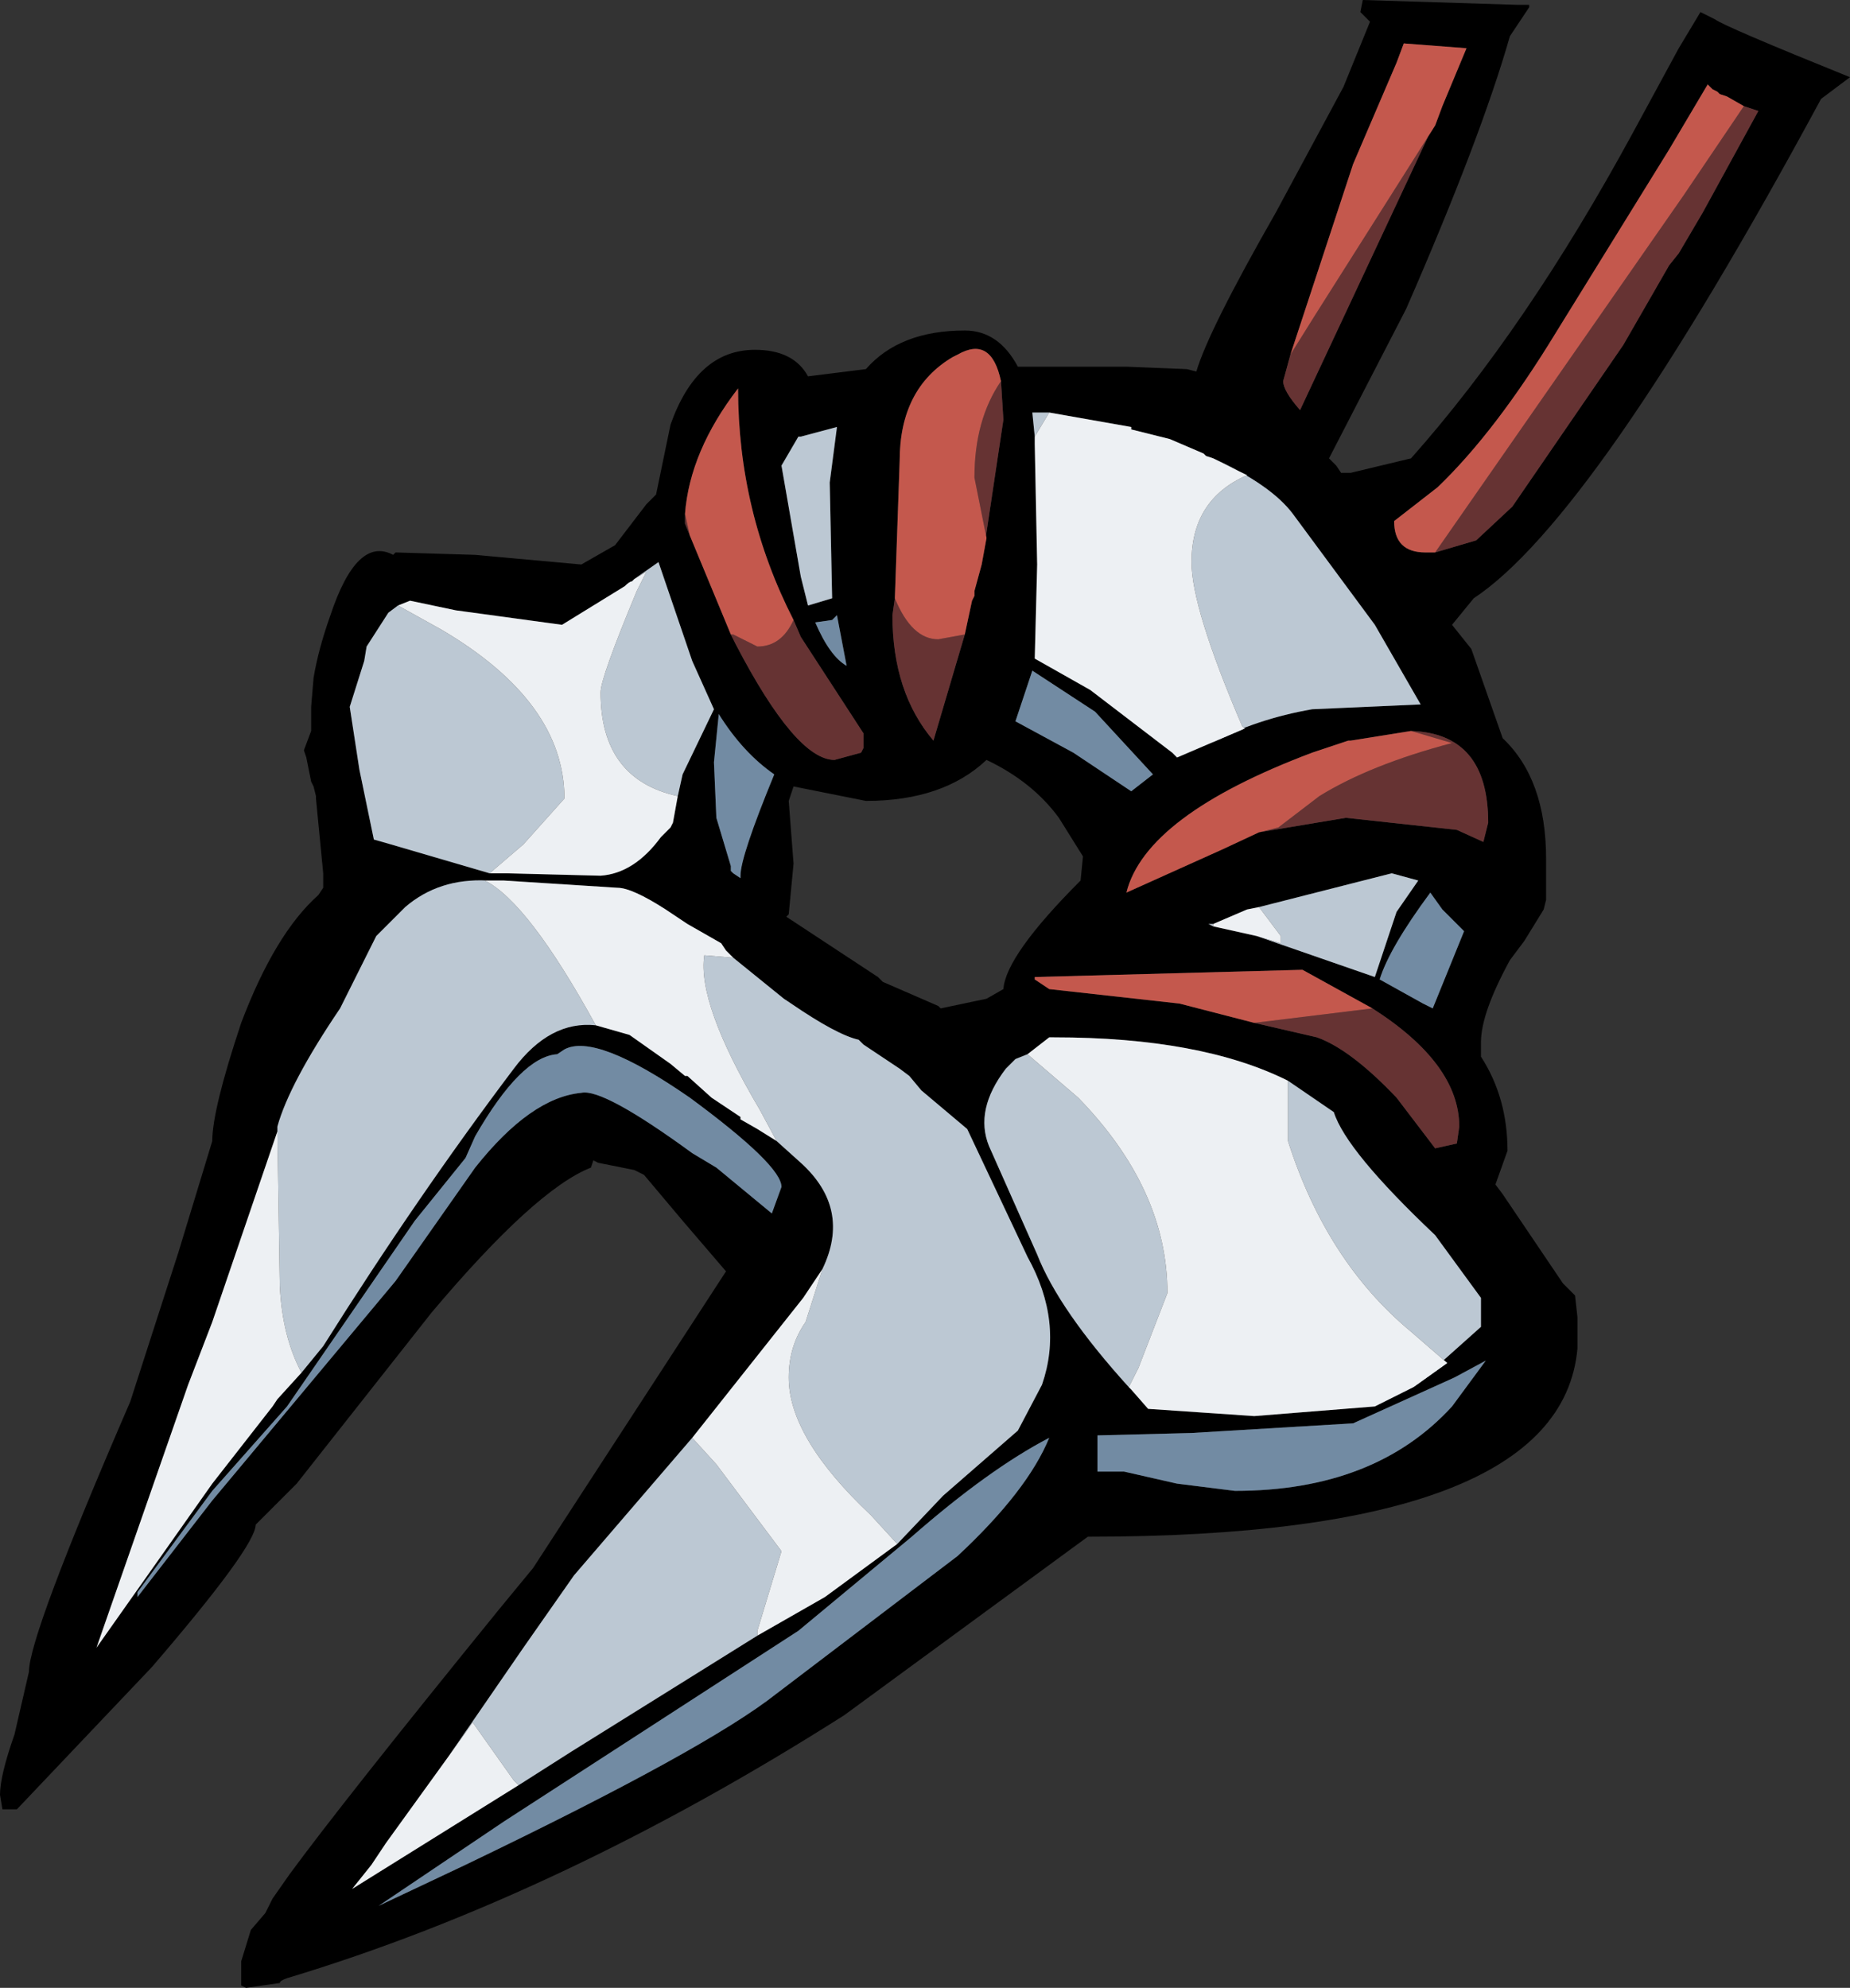 <?xml version="1.0" encoding="UTF-8" standalone="no"?>
<svg xmlns:ffdec="https://www.free-decompiler.com/flash" xmlns:xlink="http://www.w3.org/1999/xlink" ffdec:objectType="shape" height="41.2px" width="38.35px" xmlns="http://www.w3.org/2000/svg">
  <rect width="100%" height="100%" fill="#333333" stroke="none"/>
  <g transform="matrix(1.0, 0.0, 0.0, 1.0, -2.8, 8.9)">
    <path d="M18.45 -1.65 Q19.25 -1.65 19.55 -1.1 L20.75 -1.25 Q21.45 -2.05 22.8 -2.05 23.5 -2.05 23.9 -1.3 L26.15 -1.3 27.4 -1.25 27.6 -1.2 Q27.85 -2.05 29.25 -4.5 L30.65 -7.1 31.2 -8.45 31.0 -8.65 31.05 -8.9 34.25 -8.8 34.5 -8.8 34.5 -8.75 34.1 -8.15 Q33.5 -6.05 31.95 -2.5 L30.35 0.6 30.5 0.75 30.6 0.9 30.8 0.9 32.05 0.6 Q34.45 -2.1 36.65 -6.15 L37.6 -7.9 38.05 -8.65 38.35 -8.5 Q38.55 -8.35 41.15 -7.3 L40.55 -6.85 Q35.85 1.85 33.35 3.5 L32.9 4.05 33.3 4.55 33.95 6.4 Q34.85 7.25 34.85 8.9 L34.85 9.7 34.85 9.75 34.8 9.95 34.4 10.6 34.1 11.0 Q33.5 12.1 33.5 12.7 L33.5 13.0 Q34.05 13.85 34.05 14.95 L33.8 15.65 33.95 15.85 35.2 17.7 35.45 17.95 35.5 18.4 35.5 19.0 35.5 19.05 Q35.15 22.95 25.35 22.95 L20.3 26.65 Q14.4 30.4 8.75 32.1 8.6 32.15 8.6 32.2 L7.9 32.3 7.8 32.25 7.8 31.95 7.8 31.75 8.0 31.1 8.3 30.75 8.45 30.45 8.8 29.95 Q9.9 28.45 13.15 24.45 L13.85 23.6 17.85 17.45 16.95 16.4 16.15 15.45 15.95 15.35 15.2 15.2 15.1 15.15 15.05 15.3 Q13.9 15.75 11.75 18.3 L8.95 21.85 8.1 22.7 Q8.1 23.15 5.95 25.65 L3.15 28.6 2.85 28.6 2.8 28.3 Q2.8 27.9 3.1 27.05 L3.4 25.75 Q3.4 25.0 5.5 20.15 L6.5 17.05 7.2 14.75 Q7.2 14.1 7.8 12.3 8.5 10.45 9.4 9.65 L9.5 9.5 9.5 9.2 9.35 7.65 9.35 7.6 9.3 7.4 9.25 7.3 9.15 6.8 9.1 6.65 9.25 6.25 9.25 6.05 9.25 5.9 9.25 5.75 9.3 5.15 Q9.4 4.55 9.65 3.85 10.2 2.2 10.95 2.6 L11.0 2.55 12.65 2.6 14.85 2.8 15.55 2.4 16.2 1.55 16.4 1.35 16.7 -0.1 Q17.25 -1.65 18.45 -1.65 M24.55 -0.35 L24.2 -0.35 24.25 0.15 24.25 0.3 24.3 2.8 24.25 4.75 25.4 5.4 27.1 6.7 27.2 6.8 27.9 6.5 Q28.85 6.0 30.0 5.8 L32.25 5.7 31.3 4.05 29.6 1.75 Q29.15 1.15 27.95 0.6 L27.8 0.55 27.75 0.5 27.05 0.2 26.25 0.0 26.25 -0.05 24.55 -0.35 M23.15 2.8 L23.6 -0.2 23.55 -1.0 Q23.35 -1.95 22.65 -1.55 L22.55 -1.5 Q21.45 -0.85 21.45 0.65 L21.35 3.5 21.3 3.85 Q21.3 5.45 22.15 6.45 L22.8 4.25 22.95 3.55 23.0 3.45 23.0 3.35 23.15 2.8 M29.55 -1.55 L29.4 -1.0 Q29.4 -0.8 29.75 -0.4 L32.7 -6.7 33.2 -7.9 31.9 -8.0 31.75 -7.6 30.85 -5.5 29.55 -1.55 M38.95 -6.7 L38.6 -6.9 38.45 -6.95 38.4 -7.0 38.3 -7.05 38.2 -7.15 37.4 -5.8 35.05 -2.0 Q33.8 0.05 32.6 1.2 L31.7 1.9 Q31.7 2.55 32.35 2.55 L32.55 2.55 33.4 2.3 34.15 1.6 36.45 -1.75 37.4 -3.4 37.6 -3.65 38.1 -4.5 39.25 -6.6 38.95 -6.7 M28.9 8.35 L30.7 8.05 33.0 8.3 33.55 8.55 33.65 8.15 Q33.65 6.3 32.05 6.25 L30.8 6.45 30.75 6.45 30.0 6.7 Q26.55 8.0 26.15 9.6 L28.15 8.7 28.9 8.35 M28.85 10.5 L31.3 11.35 31.75 10.0 32.2 9.35 31.65 9.2 28.9 9.9 28.65 9.95 27.95 10.25 27.85 10.25 27.95 10.3 28.85 10.5 M31.4 11.4 L32.3 11.9 32.5 12.0 33.15 10.4 32.7 9.95 32.45 9.6 Q31.6 10.75 31.4 11.4 M23.85 6.05 L25.05 6.7 26.25 7.5 26.7 7.15 25.5 5.85 24.2 5.0 23.95 5.75 23.85 6.05 M24.75 8.05 Q24.2 7.3 23.25 6.85 22.35 7.7 20.75 7.7 L19.25 7.4 19.15 7.7 19.25 9.0 19.15 10.05 19.1 10.1 21.0 11.35 21.1 11.45 22.25 11.95 22.3 12.0 23.25 11.8 23.6 11.6 Q23.65 10.9 25.2 9.35 L25.25 8.85 24.75 8.05 M17.95 4.25 L18.05 4.45 Q19.3 6.85 20.1 6.85 L20.65 6.7 20.7 6.6 20.7 6.3 19.4 4.3 19.25 3.95 Q18.1 1.7 18.1 -0.85 17.1 0.45 17.0 1.75 L17.0 1.95 17.1 2.2 17.95 4.25 M31.25 12.0 L29.8 11.2 24.25 11.35 24.25 11.4 24.55 11.6 27.25 11.9 28.8 12.3 30.1 12.6 Q30.8 12.85 31.75 13.85 L32.55 14.9 33.0 14.8 33.05 14.45 Q33.05 13.15 31.25 12.0 M32.1 19.85 L33.5 18.6 33.5 18.0 32.55 16.7 Q30.7 14.95 30.45 14.15 L29.5 13.5 Q27.7 12.6 24.65 12.6 L24.55 12.6 24.1 12.95 23.85 13.05 23.65 13.25 Q23.0 14.1 23.3 14.85 L24.3 17.1 Q24.75 18.25 26.2 19.85 L26.25 19.9 26.6 20.3 28.8 20.45 31.3 20.25 32.1 19.85 M21.4 23.1 L22.35 22.1 23.9 20.75 24.4 19.8 Q24.85 18.5 24.1 17.15 L22.85 14.5 21.9 13.7 21.65 13.4 21.45 13.25 20.7 12.75 20.6 12.65 Q20.15 12.55 19.2 11.9 L19.05 11.8 18.0 10.95 17.85 10.8 17.75 10.65 17.05 10.25 16.9 10.15 16.6 9.95 Q15.9 9.5 15.6 9.5 L13.25 9.35 12.9 9.35 Q11.9 9.3 11.2 9.9 L10.6 10.5 9.85 12.0 Q8.8 13.55 8.55 14.45 L8.55 14.55 7.2 18.5 6.7 19.8 4.8 25.25 7.2 21.85 8.45 20.25 8.55 20.1 9.05 19.55 9.5 19.0 Q11.45 15.9 13.45 13.25 14.2 12.25 15.15 12.35 L15.85 12.55 16.7 13.15 17.0 13.4 17.05 13.4 17.55 13.85 18.15 14.25 18.15 14.3 18.5 14.5 18.9 14.75 19.4 15.2 Q20.45 16.15 19.85 17.4 L19.45 18.0 17.15 20.9 14.7 23.75 13.65 25.25 12.1 27.5 10.8 29.3 10.5 29.75 10.1 30.25 13.55 28.1 14.65 27.4 18.5 25.0 19.9 24.2 21.4 23.1 M25.55 21.6 L26.1 21.6 27.2 21.85 28.4 22.0 Q31.3 22.0 32.9 20.25 L33.6 19.3 32.95 19.65 30.85 20.6 27.5 20.8 25.55 20.85 25.55 21.6 M24.55 20.9 Q23.3 21.55 21.7 22.95 L19.35 24.9 13.25 28.85 10.65 30.6 12.45 29.75 Q17.45 27.35 18.9 26.2 L22.65 23.35 Q24.1 22.0 24.55 20.9 M19.0 0.75 L19.4 3.05 19.55 3.65 20.05 3.5 20.0 1.1 20.15 -0.05 19.4 0.15 19.35 0.15 19.0 0.75 M16.85 7.6 L16.95 7.15 17.6 5.8 17.15 4.8 16.45 2.75 15.95 3.1 15.9 3.15 Q15.85 3.15 15.75 3.25 L14.45 4.05 12.25 3.75 11.3 3.55 11.05 3.65 10.85 3.8 10.4 4.5 10.35 4.8 10.05 5.75 10.25 7.05 10.55 8.5 10.9 8.6 12.95 9.2 13.3 9.2 15.25 9.25 Q15.95 9.2 16.5 8.45 L16.7 8.25 16.75 8.15 16.85 7.6 M20.05 3.95 L19.7 4.0 Q20.0 4.7 20.35 4.9 L20.15 3.85 20.05 3.95 M17.95 9.05 L17.95 9.15 18.0 9.2 18.15 9.3 18.15 9.25 Q18.15 8.85 18.85 7.15 18.2 6.7 17.7 5.9 L17.6 6.9 17.65 8.05 17.95 9.05 M5.65 24.1 L5.65 24.2 7.2 22.2 11.0 17.65 12.65 15.3 Q13.8 13.85 14.85 13.75 15.3 13.65 17.15 15.0 L17.65 15.3 18.8 16.25 19.0 15.7 Q19.0 15.25 17.1 13.85 15.15 12.5 14.5 12.85 L14.35 12.95 Q13.6 13.0 12.65 14.65 L12.45 15.1 11.4 16.4 8.75 20.25 7.2 22.0 5.65 24.1" fill="#000000" fill-rule="evenodd" stroke="none"/>
    <path d="M24.25 0.15 L24.2 -0.35 24.55 -0.35 24.25 0.15 M27.95 0.6 Q29.15 1.15 29.6 1.75 L31.3 4.05 32.25 5.7 30.0 5.8 Q28.85 6.0 27.9 6.5 L28.6 6.2 28.55 6.15 Q27.5 3.7 27.5 2.75 27.5 1.45 28.65 0.95 L27.95 0.6 M28.9 9.9 L31.65 9.2 32.2 9.35 31.75 10.0 31.3 11.35 28.85 10.5 29.35 10.65 29.35 10.5 28.9 9.9 M27.95 10.3 L27.85 10.25 27.95 10.25 27.95 10.3 M32.1 19.85 L32.8 19.35 32.05 18.7 Q30.3 17.25 29.5 14.75 L29.5 13.5 30.45 14.15 Q30.7 14.95 32.55 16.7 L33.5 18.0 33.5 18.6 32.1 19.85 M24.1 12.95 L25.15 13.85 Q27.0 15.75 27.0 17.9 L26.4 19.45 26.2 19.85 Q24.75 18.25 24.3 17.1 L23.3 14.85 Q23.0 14.1 23.65 13.25 L23.85 13.05 24.1 12.95 M18.0 10.95 L19.05 11.8 19.2 11.9 Q20.15 12.55 20.6 12.65 L20.7 12.75 21.45 13.25 21.65 13.4 21.9 13.7 22.85 14.5 24.1 17.15 Q24.85 18.5 24.4 19.8 L23.9 20.75 22.35 22.1 21.4 23.1 20.85 22.5 Q19.15 20.9 19.15 19.65 19.15 19.0 19.5 18.5 L19.85 17.4 Q20.45 16.15 19.4 15.2 L18.9 14.75 18.55 14.1 Q17.25 11.9 17.4 10.9 L18.0 10.95 M18.5 25.0 L14.65 27.4 13.55 28.1 13.45 28.0 12.6 26.8 12.1 27.5 13.65 25.25 14.7 23.75 17.15 20.9 17.65 21.45 19.0 23.25 18.5 24.9 18.5 25.0 M19.0 0.75 L19.35 0.15 19.4 0.15 20.15 -0.05 20.0 1.1 20.05 3.5 19.55 3.65 19.4 3.05 19.0 0.75 M15.95 3.1 L16.45 2.75 17.15 4.8 17.6 5.8 16.95 7.15 16.85 7.6 Q15.25 7.25 15.25 5.45 15.25 5.15 16.0 3.35 L16.2 2.95 15.95 3.1 M12.95 9.2 L10.9 8.6 10.55 8.5 10.25 7.05 10.05 5.75 10.35 4.8 10.4 4.5 10.85 3.8 11.05 3.65 11.95 4.15 Q14.5 5.65 14.5 7.65 L13.65 8.6 12.95 9.2 M8.55 14.55 L8.55 14.45 Q8.8 13.55 9.85 12.0 L10.6 10.5 11.2 9.9 Q11.9 9.3 12.9 9.35 L12.85 9.35 Q13.75 9.8 15.15 12.35 14.2 12.25 13.45 13.25 11.45 15.9 9.5 19.0 L9.05 19.55 Q8.65 18.8 8.6 17.75 L8.55 14.55" fill="#bcc8d3" fill-rule="evenodd" stroke="none"/>
    <path d="M31.4 11.4 Q31.6 10.75 32.45 9.6 L32.7 9.95 33.15 10.4 32.5 12.0 32.3 11.9 31.4 11.4 M23.85 6.05 L23.95 5.75 24.2 5.0 25.5 5.85 26.7 7.15 26.25 7.5 25.05 6.7 23.85 6.05 M24.55 20.9 Q24.1 22.0 22.65 23.35 L18.9 26.2 Q17.45 27.35 12.45 29.75 L10.65 30.6 13.25 28.85 19.35 24.9 21.7 22.95 Q23.3 21.55 24.55 20.9 M25.55 21.6 L25.55 20.85 27.5 20.8 30.85 20.6 32.95 19.65 33.6 19.3 32.9 20.25 Q31.3 22.0 28.4 22.0 L27.2 21.85 26.1 21.6 25.55 21.6 M20.05 3.95 L20.15 3.85 20.35 4.9 Q20.0 4.7 19.7 4.0 L20.05 3.95 M17.95 9.05 L17.65 8.05 17.6 6.9 17.7 5.9 Q18.2 6.7 18.85 7.15 18.15 8.85 18.15 9.25 L18.15 9.3 18.0 9.2 17.95 9.15 17.95 9.05 M5.65 24.1 L7.2 22.0 8.75 20.25 11.4 16.4 12.45 15.1 12.65 14.65 Q13.6 13.0 14.35 12.95 L14.5 12.85 Q15.15 12.5 17.1 13.85 19.0 15.25 19.0 15.7 L18.8 16.25 17.65 15.3 17.15 15.0 Q15.3 13.65 14.85 13.75 13.8 13.85 12.65 15.3 L11.0 17.65 7.2 22.2 5.65 24.2 5.65 24.1" fill="#728ba3" fill-rule="evenodd" stroke="none"/>
    <path d="M24.55 -0.35 L26.25 -0.05 26.25 0.0 27.05 0.2 27.75 0.5 27.8 0.55 27.95 0.6 28.65 0.95 Q27.5 1.45 27.5 2.75 27.5 3.7 28.55 6.15 L28.6 6.2 27.9 6.5 27.2 6.8 27.1 6.7 25.4 5.4 24.25 4.75 24.3 2.8 24.25 0.3 24.25 0.15 24.55 -0.35 M28.9 9.9 L29.35 10.5 29.35 10.65 28.85 10.5 27.95 10.3 27.95 10.25 28.65 9.95 28.9 9.9 M29.5 13.5 L29.5 14.75 Q30.3 17.25 32.05 18.7 L32.8 19.35 32.1 19.85 31.3 20.25 28.8 20.45 26.6 20.3 26.25 19.9 26.2 19.85 26.4 19.45 27.0 17.9 Q27.0 15.75 25.15 13.85 L24.1 12.95 24.55 12.6 24.65 12.6 Q27.7 12.6 29.5 13.5 M18.0 10.95 L17.4 10.9 Q17.25 11.9 18.55 14.1 L18.9 14.75 18.5 14.5 18.15 14.3 18.15 14.25 17.55 13.85 17.05 13.4 17.0 13.4 16.7 13.15 15.85 12.55 15.15 12.35 Q13.75 9.8 12.85 9.35 L12.9 9.35 13.25 9.35 15.6 9.5 Q15.9 9.5 16.6 9.95 L16.9 10.15 17.05 10.25 17.75 10.65 17.85 10.8 18.0 10.95 M19.85 17.4 L19.5 18.5 Q19.15 19.0 19.15 19.65 19.15 20.9 20.85 22.5 L21.4 23.1 19.9 24.2 18.5 25.0 18.5 24.9 19.0 23.25 17.65 21.45 17.15 20.9 19.45 18.0 19.85 17.4 M13.55 28.1 L10.1 30.25 10.5 29.75 10.8 29.3 12.1 27.5 12.6 26.8 13.45 28.0 13.55 28.1 M15.95 3.1 L16.2 2.95 16.0 3.35 Q15.25 5.15 15.25 5.45 15.25 7.25 16.85 7.6 L16.75 8.15 16.7 8.25 16.5 8.45 Q15.95 9.2 15.25 9.25 L13.3 9.2 12.95 9.2 13.65 8.6 14.5 7.65 Q14.5 5.65 11.95 4.15 L11.05 3.65 11.3 3.55 12.25 3.75 14.45 4.05 15.75 3.25 Q15.85 3.15 15.9 3.15 L15.95 3.1 M8.55 14.55 L8.6 17.75 Q8.65 18.8 9.05 19.55 L8.55 20.1 8.45 20.25 7.2 21.85 4.8 25.25 6.7 19.8 7.2 18.5 8.55 14.55" fill="#edf0f3" fill-rule="evenodd" stroke="none"/>
    <path d="M23.55 -1.0 L23.6 -0.2 23.15 2.8 23.25 2.25 23.0 1.0 Q23.0 -0.2 23.55 -1.0 M22.8 4.25 L22.15 6.45 Q21.3 5.45 21.3 3.85 L21.35 3.5 Q21.7 4.35 22.25 4.35 L22.8 4.25 M29.55 -1.55 L30.05 -2.35 32.55 -6.3 32.7 -6.7 29.75 -0.4 Q29.4 -0.8 29.4 -1.0 L29.55 -1.55 M38.95 -6.7 L39.25 -6.6 38.1 -4.5 37.6 -3.65 37.4 -3.4 36.45 -1.75 34.15 1.6 33.4 2.3 32.55 2.55 37.7 -4.85 38.95 -6.7 M32.05 6.25 Q33.65 6.3 33.65 8.15 L33.55 8.55 33.0 8.3 30.7 8.05 28.9 8.35 29.3 8.25 30.15 7.6 Q31.2 6.95 32.9 6.5 L32.05 6.25 M19.25 3.95 L19.4 4.3 20.7 6.3 20.7 6.6 20.65 6.7 20.1 6.85 Q19.3 6.85 18.05 4.45 L17.95 4.25 18.0 4.25 18.5 4.5 Q19.0 4.5 19.25 3.95 M17.1 2.2 L17.0 1.95 17.0 1.75 17.1 2.2 M31.25 12.0 Q33.05 13.15 33.05 14.45 L33.0 14.8 32.55 14.9 31.75 13.85 Q30.8 12.85 30.1 12.6 L28.8 12.3 31.25 12.0" fill="#663333" fill-rule="evenodd" stroke="none"/>
    <path d="M23.55 -1.0 Q23.0 -0.2 23.0 1.0 L23.25 2.25 23.15 2.8 23.0 3.35 23.0 3.45 22.95 3.55 22.8 4.25 22.25 4.35 Q21.7 4.35 21.35 3.5 L21.45 0.65 Q21.45 -0.85 22.55 -1.5 L22.65 -1.55 Q23.35 -1.95 23.55 -1.0 M32.7 -6.7 L32.55 -6.3 30.05 -2.35 29.55 -1.55 30.85 -5.5 31.75 -7.6 31.9 -8.0 33.2 -7.9 32.7 -6.7 M32.55 2.55 L32.35 2.55 Q31.7 2.55 31.7 1.9 L32.6 1.2 Q33.8 0.05 35.05 -2.0 L37.4 -5.8 38.2 -7.15 38.3 -7.05 38.4 -7.0 38.45 -6.95 38.6 -6.9 38.95 -6.7 37.7 -4.85 32.55 2.55 M28.9 8.35 L28.15 8.7 26.15 9.6 Q26.55 8.0 30.0 6.7 L30.75 6.45 30.8 6.45 32.05 6.25 32.9 6.5 Q31.2 6.95 30.15 7.6 L29.3 8.25 28.9 8.35 M17.95 4.25 L17.1 2.2 17.0 1.75 Q17.1 0.45 18.1 -0.85 18.1 1.7 19.25 3.95 19.0 4.5 18.5 4.5 L18.0 4.25 17.95 4.25 M28.8 12.3 L27.25 11.9 24.55 11.6 24.25 11.4 24.25 11.35 29.8 11.2 31.25 12.0 28.8 12.3" fill="#c4584d" fill-rule="evenodd" stroke="none"/>
  </g>
</svg>
